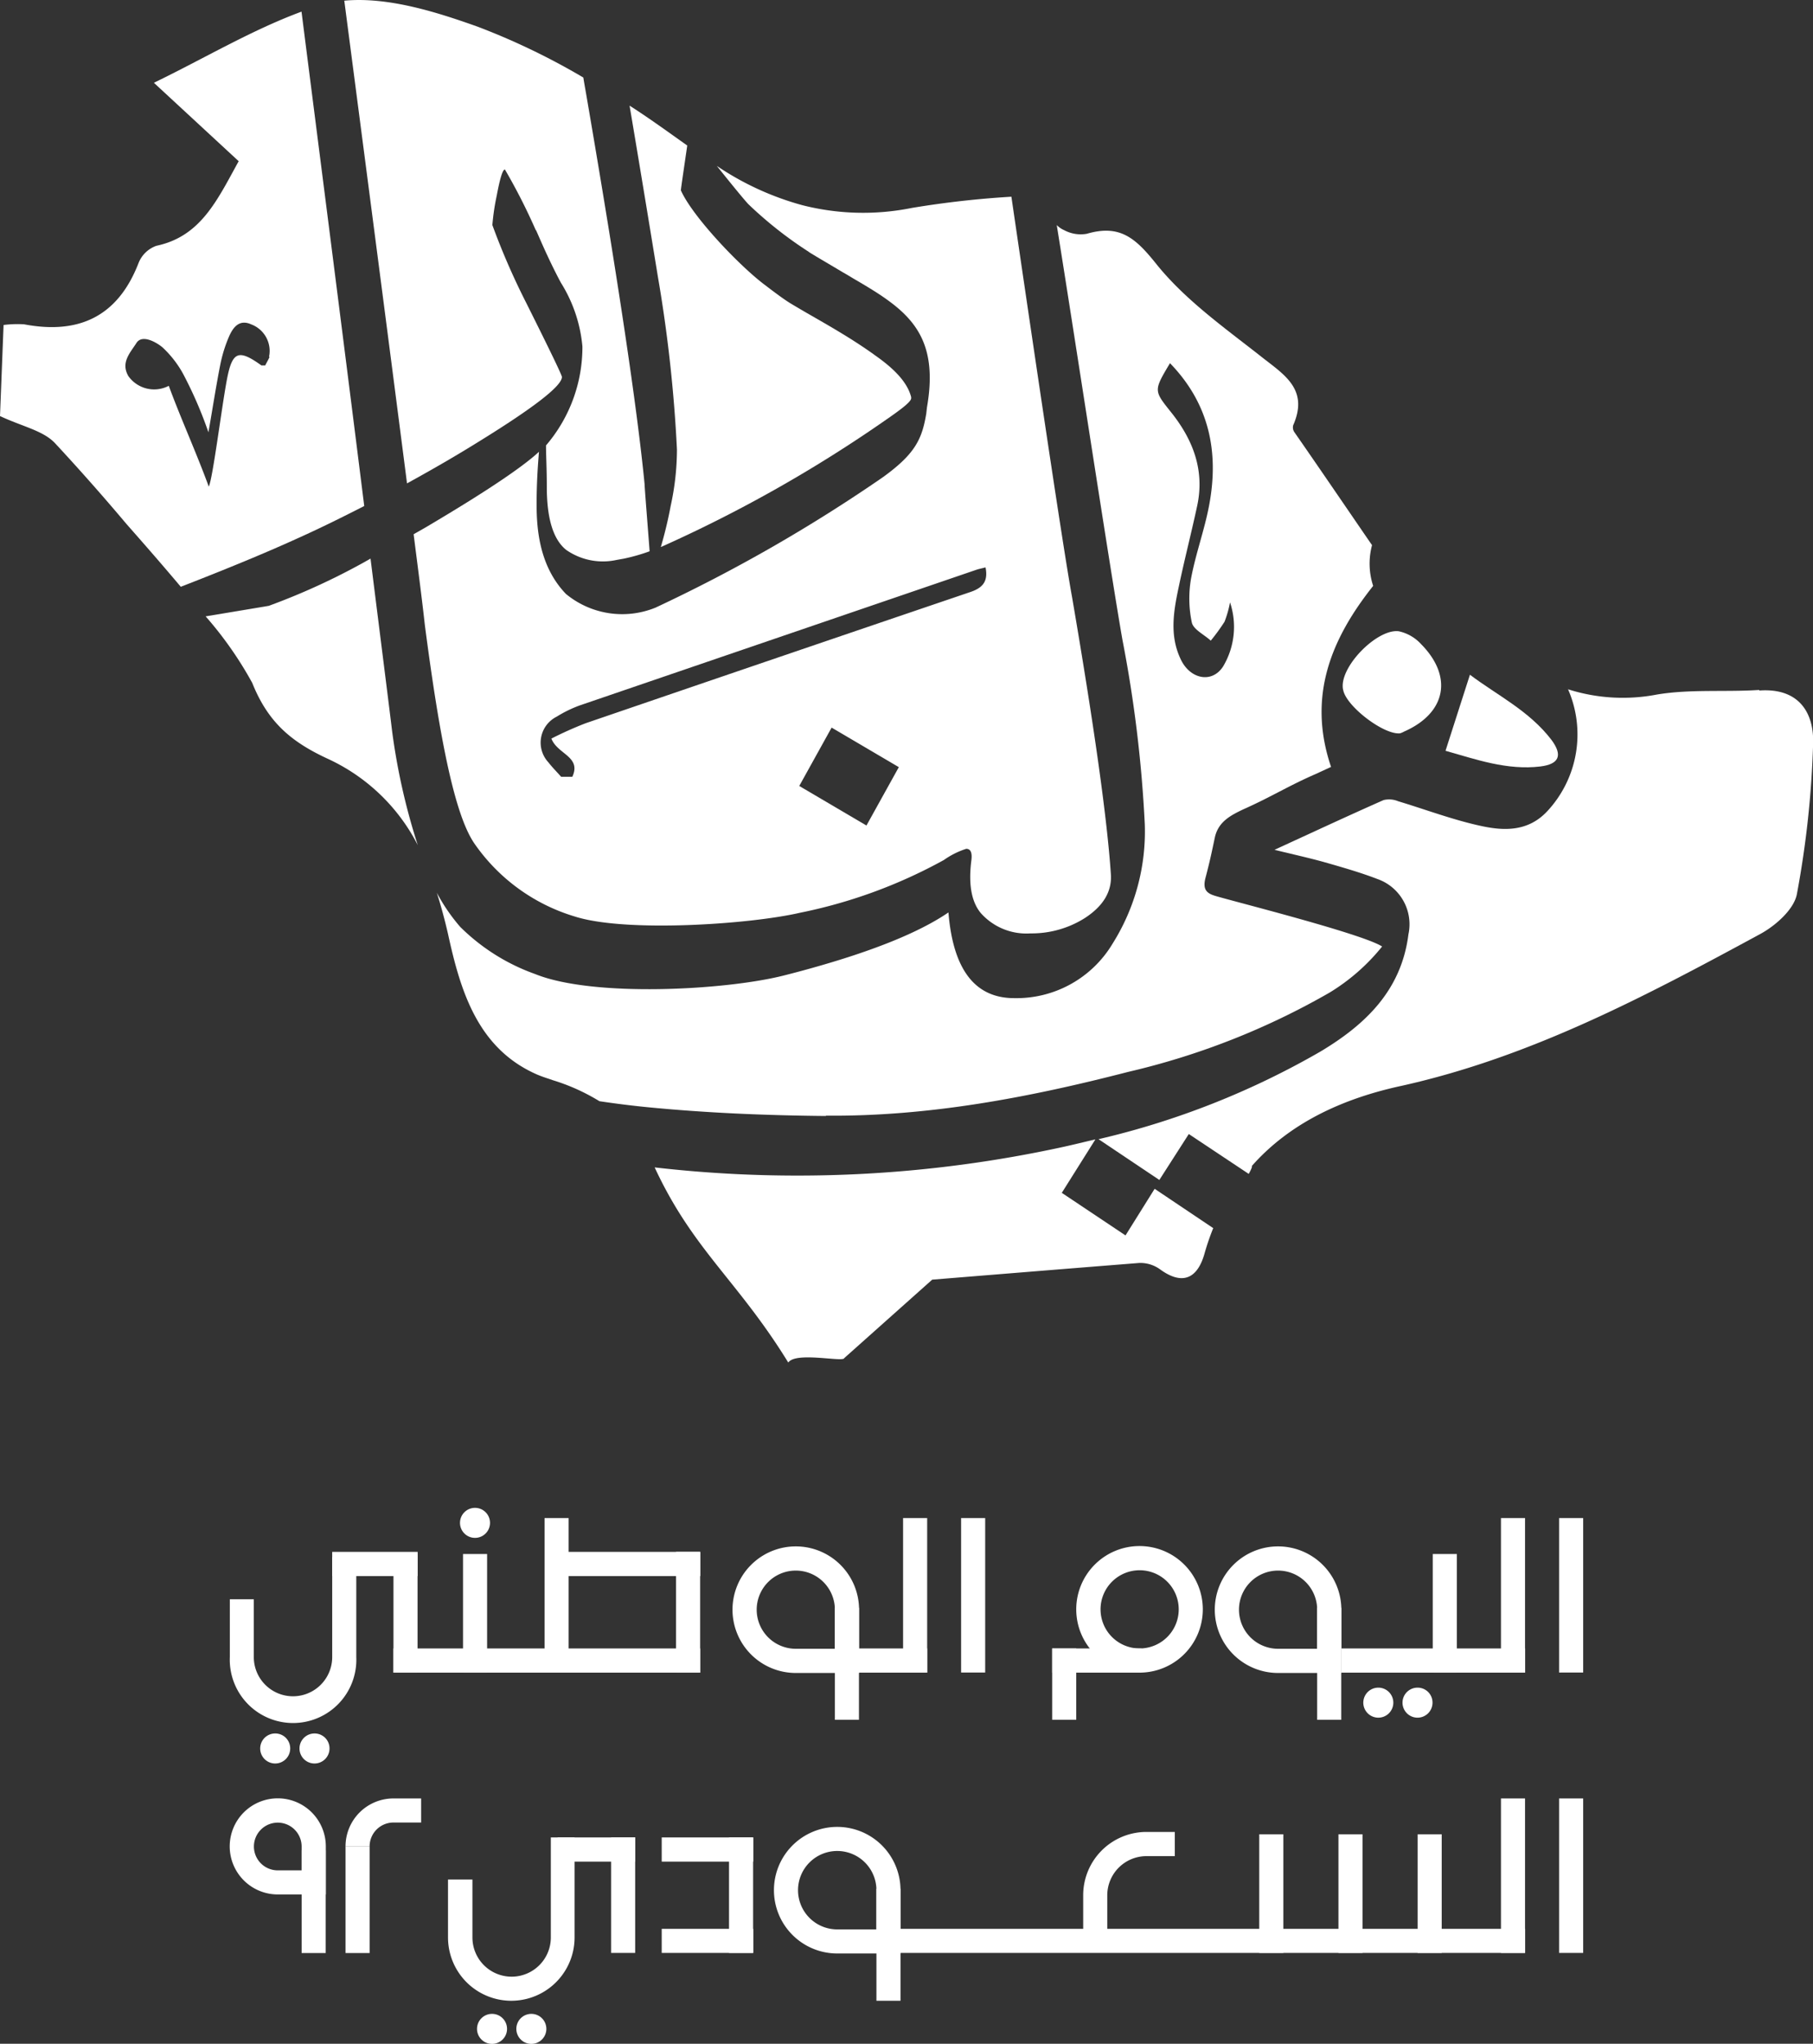 <svg xmlns="http://www.w3.org/2000/svg" xmlns:xlink="http://www.w3.org/1999/xlink" viewBox="0 0 161.87 182.44"><rect x="0" y="0" width="161.87" height="182.44" fill="#333333" stroke="none"/><defs><style>.cls-1{fill:none;}.cls-2{clip-path:url(#clip-path);}.cls-3{fill:#fff;}</style><clipPath id="clip-path" transform="translate(0 -0.31)"><rect class="cls-1" width="161.95" height="182.75"/></clipPath></defs><g id="Layer_2" data-name="Layer 2"><g id="Layer_1-2" data-name="Layer 1"><g class="cls-2"><path class="cls-3" d="M72.22,22.81h0c1.06.65,2.09,1.24,3,1.79.33.18.95.56.95.56,1.22.71,2.28,1.35,3.07,1.93,2.87,2.06,4.41,4.51,3.52,9.6l-.06.54c-.38,2.29-1,3.6-3.86,5.67A140.87,140.87,0,0,1,58.53,54.55a7.89,7.89,0,0,1-8-1.22c-2.36-2.45-2.62-5.75-2.62-8,0-2,.12-3.55.21-4.69Q45.85,42.75,38,47.39L36.93,48c.38,3,.74,5.73,1,8.09C39.29,66.53,40.62,73,42.31,75.54a16.74,16.74,0,0,0,9,6.58c4.51,1.45,15.61.71,20.11-.33a45,45,0,0,0,12.85-4.71,7.27,7.27,0,0,1,2-1c.39,0,.54.35.46,1-.28,2.16,0,3.74.85,4.75A5.44,5.44,0,0,0,92,83.63a8.89,8.89,0,0,0,4.86-1.37q2.49-1.62,2.32-3.93-.49-7.35-3.46-24.7c-.84-4.57-3.67-23.82-5.42-35.76a85,85,0,0,0-8.88,1,22,22,0,0,1-9.81-.25A25.69,25.69,0,0,1,64,15.12c1.2,1.5,2.47,3.06,2.83,3.43a35.58,35.58,0,0,0,5.41,4.26M77.36,74l-6-3.53,2.89-5.21,6,3.53ZM88,51c.23,1.22-.27,1.79-1.37,2.16Q69.43,59,52.29,64.87a33,33,0,0,0-3.06,1.37c.54,1.41,2.7,1.6,1.87,3.41h-1c-.38-.43-.79-.84-1.14-1.29a2.59,2.59,0,0,1,.75-4.08,11,11,0,0,1,2.05-1l35.39-12.1c.26-.09.54-.14.84-.22" transform="translate(0 -0.31)"/><path class="cls-3" d="M32.52,45.48c-2-16-4.65-36.63-5.6-44.13C22.45,3,18.24,5.52,13.74,7.7l7.57,7c-1.92,3.48-3.38,6.71-7.34,7.55a2.67,2.67,0,0,0-1.6,1.54C10.51,28.6,7,30.18,2.15,29.26a9.89,9.89,0,0,0-1.83.06c-.12,3-.23,5.91-.32,8.13,2,.94,3.87,1.3,4.92,2.43q3.26,3.51,6.35,7.18c.47.54,2.59,2.92,4.87,5.63,4.2-1.63,7.73-3.09,10.55-4.38,2-.9,3.91-1.85,5.83-2.83M24.07,32.16c-.11.27-.27.52-.39.77-.15,0-.27,0-.34,0-2.06-1.48-2.61-1.26-3.09,1.31S19,43,18.64,43.75c-1.13-3.09-2.56-6.23-3.57-9a2.82,2.82,0,0,1-3.61-.87c-.7-1.21.16-2.07.72-2.95s2,.1,2.33.39a9.35,9.35,0,0,1,1.81,2.31,36.77,36.77,0,0,1,2.29,5.27c.37-2.11.67-4.07,1.05-6a12.55,12.55,0,0,1,.78-2.53c.37-.85.93-1.59,2-1.1a2.53,2.53,0,0,1,1.58,2.89" transform="translate(0 -0.31)"/><path class="cls-3" d="M60.44,40.47a23.53,23.53,0,0,1-.56,5A36.8,36.8,0,0,1,59,49.14l.19-.08A122.73,122.73,0,0,0,79.08,37.8c1.45-1,2.24-1.62,2.27-1.92a.62.62,0,0,0,0-.13C81,34.4,79.8,33.21,78.2,32.08c-1.94-1.41-4-2.59-6.13-3.81,0,0-1-.58-1.51-.89-.77-.47-2.17-1.56-2.17-1.56-2.23-1.63-6.54-6.13-7.6-8.52,0-.12.34-2.42.57-4-1.71-1.21-3.41-2.45-5.15-3.56.76,4.5,1.6,9.58,2.53,15.28a127.65,127.65,0,0,1,1.7,15.41" transform="translate(0 -0.31)"/><path class="cls-3" d="M33.11,50.16A59.77,59.77,0,0,1,24,54.39l-5.64.94a33.07,33.07,0,0,1,4.16,5.94c1.41,3.52,3.48,5.27,6.78,6.79a17,17,0,0,1,8,7.69A57.41,57.41,0,0,1,35,65.51c-.26-2.17-1-8-1.92-15.35" transform="translate(0 -0.31)"/><path class="cls-3" d="M42.88,39.65q7.29-4.51,7.29-5.69,0-.24-3.21-6.66a63,63,0,0,1-3-6.9,20.5,20.5,0,0,1,.39-2.63c.29-1.55.53-2.33.73-2.33a53,53,0,0,1,2.77,5.45c-.15-.51.84,2.07,2.23,4.66A12.89,12.89,0,0,1,52,31.24a13.49,13.49,0,0,1-3.25,8.83c0,.89.07,2.1.07,3.68,0,2.51.44,4.6,1.72,5.64a5.73,5.73,0,0,0,4.53.9l.62-.11A16.69,16.69,0,0,0,58,49.52c-.17-2.26-.45-5.72-.45-6q-1-10.24-5.14-34.37c-.1-.6-.22-1.24-.33-1.92a61.58,61.58,0,0,0-9.44-4.54C39.13,1.44,34.7,0,30.74.37c.78,6,3.5,26.77,5.6,43.09,2.22-1.22,4.41-2.48,6.54-3.81" transform="translate(0 -0.31)"/><path class="cls-3" d="M137.53,68.73c1.69-.21,2-1,1-2.36-2-2.62-4.87-4-7.29-5.83-.73,2.27-1.42,4.44-2.18,6.79,2.7.76,5.48,1.76,8.48,1.4" transform="translate(0 -0.31)"/><path class="cls-3" d="M73.7,99.9c9.18.09,18.13-1.61,27-3.9a66.07,66.07,0,0,0,18-7.08,18,18,0,0,0,4.7-4.12c-1.85-1.18-13.93-4.19-15-4.55-.71-.23-1-.59-.79-1.5.44-1.67.59-2.44.85-3.66.3-1.43,1.42-2,2.58-2.55,2.41-1.07,4-2.08,6.39-3.12l1.41-.65c-2.13-6.29,0-11.43,3.76-16.16a6.37,6.37,0,0,1-.1-3.64c-.06-.06-4.63-6.78-6.94-10.09a.75.75,0,0,1-.1-.61c1.45-3.3-.93-4.58-3-6.24-3.23-2.53-6.69-5-9.21-8.14-1.85-2.31-3.24-3.58-6.22-2.71A3.12,3.12,0,0,1,95,20.85a2.07,2.07,0,0,1-.65-.45c1.66,10.3,4.71,30.4,5.86,37a115.74,115.74,0,0,1,2,16.49,18.79,18.79,0,0,1-2.86,10.63,10,10,0,0,1-8.8,4.89h0q-5.25,0-5.87-7.65-3.88,2.65-12.33,5c-.82.23-1.62.44-2.41.64-5.22,1.31-17,1.95-22.16-.14a18.1,18.1,0,0,1-6.69-4.21A16.25,16.25,0,0,1,39,80c.38,1.19.71,2.42,1,3.68,1.12,5.14,2.67,10.27,8,12.57q.46.19,1,.36l.34.12a18,18,0,0,1,4.18,1.88c1.41.21,2.82.39,4.24.53,5.3.52,10.64.74,16,.79m30.7-67.2c3.5,3.61,4.39,7.91,3.5,12.66-.41,2.21-1.21,4.35-1.62,6.57a10.34,10.34,0,0,0,.07,3.92c.14.63,1.11,1.08,1.69,1.62a18.19,18.19,0,0,0,1.23-1.69,9.56,9.56,0,0,0,.49-1.73,6.9,6.9,0,0,1-.61,5.71c-1,1.57-3,1.15-3.82-.69-1-2.14-.59-4.33-.13-6.49.5-2.38,1.11-4.74,1.62-7.11.7-3.2-.36-5.94-2.33-8.4-1.54-1.93-1.56-1.91-.09-4.37" transform="translate(0 -0.31)"/><path class="cls-3" d="M157.06,61.9c-3,.2-6.14-.09-9.13.41a16.1,16.1,0,0,1-7.93-.47,10.06,10.06,0,0,1-1.87,10.9c-1.69,1.8-3.81,1.75-5.85,1.31-2.53-.54-5-1.48-7.46-2.22a2.08,2.08,0,0,0-1.29-.1c-3.17,1.4-6.32,2.87-9.74,4.44,1.63.4,3,.7,4.41,1.09,1.61.46,3.23.92,4.79,1.52a4.28,4.28,0,0,1,2.76,4.93c-.63,5-3.83,8.06-7.86,10.47A72.44,72.44,0,0,1,98.08,102l5.43,3.64,2.63-4.1,5.35,3.56c.21-.38.33-.65.28-.71,3.34-3.78,8-6,13.4-7.16,11.53-2.57,21.76-8,32-13.55,1.36-.74,3-2.19,3.26-3.55a86.59,86.59,0,0,0,1.45-13.43c.09-2.83-1.32-5-4.8-4.75" transform="translate(0 -0.31)"/><path class="cls-3" d="M125,65.77a1.76,1.76,0,0,0,.35-.15c3.75-1.64,4.41-4.9,1.53-7.81a3.79,3.79,0,0,0-2-1.15c-1.84-.23-5,2.88-5,4.87,0,.07,0,.23.05.4.3,1.45,3.63,4,5.08,3.84" transform="translate(0 -0.31)"/><path class="cls-3" d="M100.49,110.59l-5.69-3.8,3-4.77c-1,.23-1.91.46-2.87.67a111.46,111.46,0,0,1-36.48,1.83c3.42,7.37,7.42,10.09,11.93,17.42.66-1,4.94,0,5-.4l7.85-7c6.16-.5,12.31-1,18.48-1.49a3,3,0,0,1,1.85.56c2.12,1.55,3.41.71,4-1.46a22,22,0,0,1,.76-2.21l-5.23-3.51Z" transform="translate(0 -0.31)"/><rect class="cls-3" x="139.2" y="135.51" width="2.15" height="13.79"/><rect class="cls-3" x="134.01" y="135.51" width="2.15" height="13.79"/><rect class="cls-3" x="85.81" y="135.51" width="2.15" height="13.79"/><rect class="cls-3" x="80.63" y="135.51" width="2.15" height="13.79"/><rect class="cls-3" x="60.36" y="138.53" width="2.15" height="10.78"/><rect class="cls-3" x="48.62" y="135.51" width="2.15" height="13.79"/><rect class="cls-3" x="119.76" y="147.15" width="16.41" height="2.16"/><rect class="cls-3" x="35.13" y="147.15" width="27.38" height="2.16"/><rect class="cls-3" x="127.92" y="138.72" width="2.15" height="10.59"/><rect class="cls-3" x="41.34" y="138.72" width="2.15" height="10.59"/><rect class="cls-3" x="35.13" y="138.72" width="2.15" height="10.59"/><rect class="cls-3" x="117.6" y="143.52" width="2.15" height="10"/><rect class="cls-3" x="93.94" y="147.15" width="2.15" height="6.37"/><rect class="cls-3" x="93.94" y="147.15" width="7.96" height="2.16"/><rect class="cls-3" x="48.63" y="138.53" width="13.89" height="2.16"/><rect class="cls-3" x="29.66" y="138.53" width="7.63" height="2.16"/><rect class="cls-3" x="76.17" y="147.15" width="6.61" height="2.16"/><path class="cls-3" d="M101.75,138.32a5.65,5.65,0,1,0,5.64,5.65,5.65,5.65,0,0,0-5.64-5.65m0,9.14a3.49,3.49,0,1,1,3.49-3.49,3.49,3.49,0,0,1-3.49,3.49" transform="translate(0 -0.31)"/><path class="cls-3" d="M119.76,144a5.65,5.65,0,1,0-5.65,5.65h5.65Zm-2.16,3.49h-3.49A3.49,3.49,0,1,1,117.6,144Z" transform="translate(0 -0.31)"/><rect class="cls-3" x="74.54" y="143.52" width="2.15" height="10"/><path class="cls-3" d="M76.7,144a5.65,5.65,0,1,0-5.65,5.65H76.7Zm-2.16,3.49H71.05A3.49,3.49,0,1,1,74.54,144Z" transform="translate(0 -0.31)"/><path class="cls-3" d="M43.75,136.25a1.34,1.34,0,1,1-1.34-1.34,1.34,1.34,0,0,1,1.34,1.34" transform="translate(0 -0.31)"/><path class="cls-3" d="M29.42,156.39a1.34,1.34,0,1,1-1.34-1.34,1.33,1.33,0,0,1,1.34,1.34" transform="translate(0 -0.31)"/><path class="cls-3" d="M25.91,156.39a1.34,1.34,0,1,1-1.33-1.34,1.33,1.33,0,0,1,1.33,1.34" transform="translate(0 -0.31)"/><path class="cls-3" d="M127.9,152.29a1.34,1.34,0,1,1-1.33-1.33,1.33,1.33,0,0,1,1.33,1.33" transform="translate(0 -0.31)"/><path class="cls-3" d="M124.4,152.29a1.34,1.34,0,1,1-1.34-1.33,1.34,1.34,0,0,1,1.34,1.33" transform="translate(0 -0.31)"/><path class="cls-3" d="M29.66,148.23a3.5,3.5,0,1,1-7,0v-5.16H20.52v5.16a5.65,5.65,0,1,0,11.29,0v-8.92H29.66v8.92Z" transform="translate(0 -0.31)"/><path class="cls-3" d="M48.78,181.41a1.34,1.34,0,1,1-1.34-1.33,1.34,1.34,0,0,1,1.34,1.33" transform="translate(0 -0.31)"/><path class="cls-3" d="M45.27,181.41a1.34,1.34,0,1,1-1.33-1.33,1.34,1.34,0,0,1,1.33,1.33" transform="translate(0 -0.31)"/><rect class="cls-3" x="139.2" y="160.54" width="2.15" height="13.79"/><rect class="cls-3" x="134.01" y="160.54" width="2.15" height="13.79"/><rect class="cls-3" x="126.57" y="163.74" width="2.15" height="10.59"/><rect class="cls-3" x="119.5" y="163.74" width="2.15" height="10.59"/><rect class="cls-3" x="112.43" y="163.74" width="2.15" height="10.59"/><rect class="cls-3" x="79.8" y="172.18" width="56.37" height="2.15"/><rect class="cls-3" x="59.08" y="164.02" width="8.17" height="2.16"/><rect class="cls-3" x="49.78" y="164.02" width="6.94" height="2.16"/><rect class="cls-3" x="59.08" y="172.18" width="8.17" height="2.15"/><rect class="cls-3" x="65.09" y="164.02" width="2.15" height="10.31"/><rect class="cls-3" x="54.56" y="164.02" width="2.15" height="10.31"/><path class="cls-3" d="M102.36,163.84a5.65,5.65,0,0,0-5.65,5.65v3.3h2.15v-3.3a3.5,3.5,0,0,1,3.5-3.49h2.53v-2.16Z" transform="translate(0 -0.31)"/><path class="cls-3" d="M49.18,173.26a3.49,3.49,0,0,1-7,0v-5.17H40v5.17a5.65,5.65,0,1,0,11.3,0v-8.93H49.18v8.93Z" transform="translate(0 -0.31)"/><rect class="cls-3" x="78.25" y="168.6" width="2.15" height="10"/><path class="cls-3" d="M80.4,169.05a5.65,5.65,0,1,0-5.65,5.64H80.4Zm-2.15,3.49h-3.5a3.5,3.5,0,1,1,3.5-3.49Z" transform="translate(0 -0.31)"/><rect class="cls-3" x="26.93" y="165.17" width="2.15" height="9.17"/><path class="cls-3" d="M29.09,165.14a4.29,4.29,0,1,0-4.29,4.28h4.29Zm-2.16,2.13H24.8a2.13,2.13,0,1,1,2.13-2.13Z" transform="translate(0 -0.31)"/><rect class="cls-3" x="30.85" y="164.83" width="2.15" height="9.51"/><path class="cls-3" d="M37.6,160.85H35.13a4.28,4.28,0,0,0-4.28,4.29H33A2.13,2.13,0,0,1,35.13,163H37.6" transform="translate(0 -0.31)"/></g></g></g></svg>